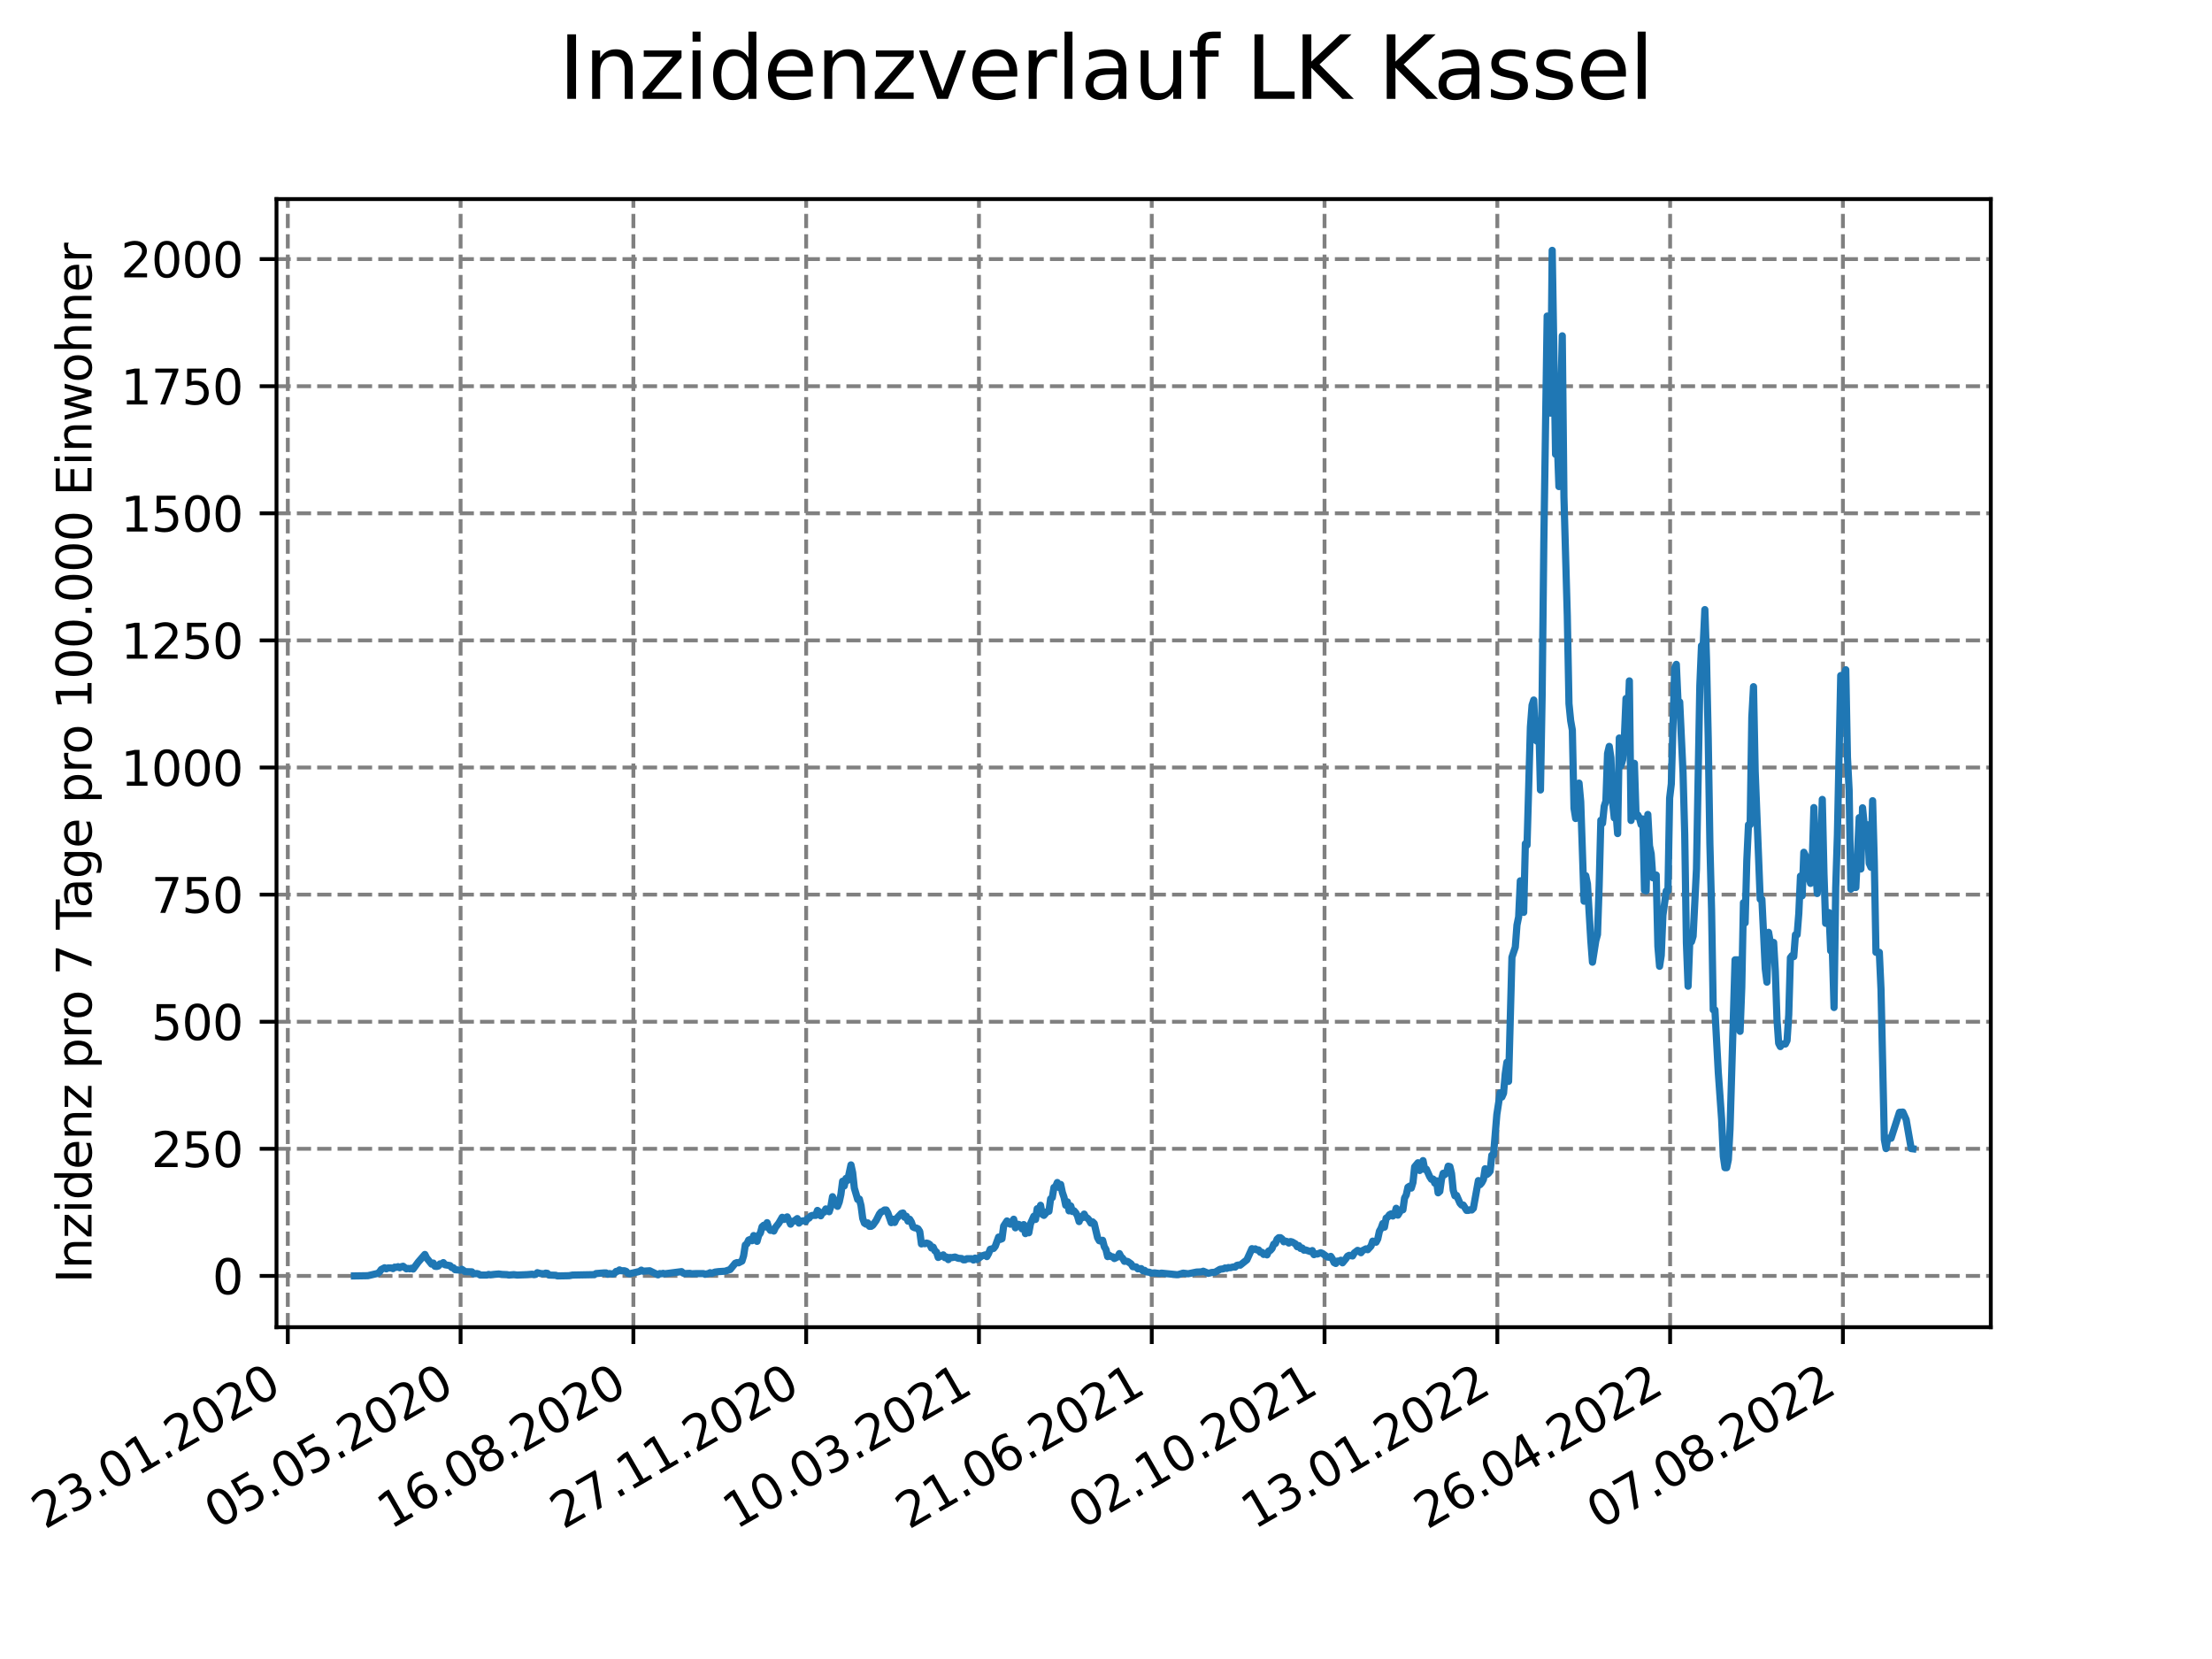 <?xml version="1.0" encoding="utf-8" standalone="no"?>
<!DOCTYPE svg PUBLIC "-//W3C//DTD SVG 1.1//EN"
  "http://www.w3.org/Graphics/SVG/1.1/DTD/svg11.dtd">
<svg xmlns:xlink="http://www.w3.org/1999/xlink" width="460.8pt" height="345.6pt" viewBox="0 0 460.8 345.6" xmlns="http://www.w3.org/2000/svg" version="1.1">
 <defs>
  <style type="text/css">*{stroke-linejoin: round; stroke-linecap: butt}</style>
 </defs>
 <g id="figure_1">
  <g id="patch_1">
   <path d="M 0 345.6 
L 460.8 345.6 
L 460.8 0 
L 0 0 
z
" style="fill: #ffffff"/>
  </g>
  <g id="axes_1">
   <g id="patch_2">
    <path d="M 57.6 276.48 
L 414.72 276.48 
L 414.72 41.472 
L 57.6 41.472 
z
" style="fill: #ffffff"/>
   </g>
   <g id="matplotlib.axis_1">
    <g id="xtick_1">
     <g id="line2d_1">
      <path d="M 59.956 276.48 
L 59.956 41.472 
" clip-path="url(#p1150cd39e0)" style="fill: none; stroke-dasharray: 2.96,1.28; stroke-dashoffset: 0; stroke: #808080; stroke-width: 0.8"/>
     </g>
     <g id="line2d_2">
      <defs>
       <path id="mfeb1692e96" d="M 0 0 
L 0 3.5 
" style="stroke: #000000; stroke-width: 0.8"/>
      </defs>
      <g>
       <use xlink:href="#mfeb1692e96" x="59.956" y="276.48" style="stroke: #000000; stroke-width: 0.8"/>
      </g>
     </g>
     <g id="text_1">
      <!-- 23.01.2020 -->
      <g transform="translate(9.331 318.689) rotate(-30) scale(0.1 -0.1)">
       <defs>
        <path id="DejaVuSans-32" d="M 1228 531 
L 3431 531 
L 3431 0 
L 469 0 
L 469 531 
Q 828 903 1448 1529 
Q 2069 2156 2228 2338 
Q 2531 2678 2651 2914 
Q 2772 3150 2772 3378 
Q 2772 3750 2511 3984 
Q 2250 4219 1831 4219 
Q 1534 4219 1204 4116 
Q 875 4013 500 3803 
L 500 4441 
Q 881 4594 1212 4672 
Q 1544 4750 1819 4750 
Q 2544 4750 2975 4387 
Q 3406 4025 3406 3419 
Q 3406 3131 3298 2873 
Q 3191 2616 2906 2266 
Q 2828 2175 2409 1742 
Q 1991 1309 1228 531 
z
" transform="scale(0.016)"/>
        <path id="DejaVuSans-33" d="M 2597 2516 
Q 3050 2419 3304 2112 
Q 3559 1806 3559 1356 
Q 3559 666 3084 287 
Q 2609 -91 1734 -91 
Q 1441 -91 1130 -33 
Q 819 25 488 141 
L 488 750 
Q 750 597 1062 519 
Q 1375 441 1716 441 
Q 2309 441 2620 675 
Q 2931 909 2931 1356 
Q 2931 1769 2642 2001 
Q 2353 2234 1838 2234 
L 1294 2234 
L 1294 2753 
L 1863 2753 
Q 2328 2753 2575 2939 
Q 2822 3125 2822 3475 
Q 2822 3834 2567 4026 
Q 2313 4219 1838 4219 
Q 1578 4219 1281 4162 
Q 984 4106 628 3988 
L 628 4550 
Q 988 4650 1302 4700 
Q 1616 4750 1894 4750 
Q 2613 4750 3031 4423 
Q 3450 4097 3450 3541 
Q 3450 3153 3228 2886 
Q 3006 2619 2597 2516 
z
" transform="scale(0.016)"/>
        <path id="DejaVuSans-2e" d="M 684 794 
L 1344 794 
L 1344 0 
L 684 0 
L 684 794 
z
" transform="scale(0.016)"/>
        <path id="DejaVuSans-30" d="M 2034 4250 
Q 1547 4250 1301 3770 
Q 1056 3291 1056 2328 
Q 1056 1369 1301 889 
Q 1547 409 2034 409 
Q 2525 409 2770 889 
Q 3016 1369 3016 2328 
Q 3016 3291 2770 3770 
Q 2525 4250 2034 4250 
z
M 2034 4750 
Q 2819 4750 3233 4129 
Q 3647 3509 3647 2328 
Q 3647 1150 3233 529 
Q 2819 -91 2034 -91 
Q 1250 -91 836 529 
Q 422 1150 422 2328 
Q 422 3509 836 4129 
Q 1250 4750 2034 4750 
z
" transform="scale(0.016)"/>
        <path id="DejaVuSans-31" d="M 794 531 
L 1825 531 
L 1825 4091 
L 703 3866 
L 703 4441 
L 1819 4666 
L 2450 4666 
L 2450 531 
L 3481 531 
L 3481 0 
L 794 0 
L 794 531 
z
" transform="scale(0.016)"/>
       </defs>
       <use xlink:href="#DejaVuSans-32"/>
       <use xlink:href="#DejaVuSans-33" x="63.623"/>
       <use xlink:href="#DejaVuSans-2e" x="127.246"/>
       <use xlink:href="#DejaVuSans-30" x="159.033"/>
       <use xlink:href="#DejaVuSans-31" x="222.656"/>
       <use xlink:href="#DejaVuSans-2e" x="286.279"/>
       <use xlink:href="#DejaVuSans-32" x="318.066"/>
       <use xlink:href="#DejaVuSans-30" x="381.689"/>
       <use xlink:href="#DejaVuSans-32" x="445.312"/>
       <use xlink:href="#DejaVuSans-30" x="508.936"/>
      </g>
     </g>
    </g>
    <g id="xtick_2">
     <g id="line2d_3">
      <path d="M 95.951 276.48 
L 95.951 41.472 
" clip-path="url(#p1150cd39e0)" style="fill: none; stroke-dasharray: 2.96,1.28; stroke-dashoffset: 0; stroke: #808080; stroke-width: 0.8"/>
     </g>
     <g id="line2d_4">
      <g>
       <use xlink:href="#mfeb1692e96" x="95.951" y="276.48" style="stroke: #000000; stroke-width: 0.8"/>
      </g>
     </g>
     <g id="text_2">
      <!-- 05.05.2020 -->
      <g transform="translate(45.326 318.689) rotate(-30) scale(0.1 -0.1)">
       <defs>
        <path id="DejaVuSans-35" d="M 691 4666 
L 3169 4666 
L 3169 4134 
L 1269 4134 
L 1269 2991 
Q 1406 3038 1543 3061 
Q 1681 3084 1819 3084 
Q 2600 3084 3056 2656 
Q 3513 2228 3513 1497 
Q 3513 744 3044 326 
Q 2575 -91 1722 -91 
Q 1428 -91 1123 -41 
Q 819 9 494 109 
L 494 744 
Q 775 591 1075 516 
Q 1375 441 1709 441 
Q 2250 441 2565 725 
Q 2881 1009 2881 1497 
Q 2881 1984 2565 2268 
Q 2250 2553 1709 2553 
Q 1456 2553 1204 2497 
Q 953 2441 691 2322 
L 691 4666 
z
" transform="scale(0.016)"/>
       </defs>
       <use xlink:href="#DejaVuSans-30"/>
       <use xlink:href="#DejaVuSans-35" x="63.623"/>
       <use xlink:href="#DejaVuSans-2e" x="127.246"/>
       <use xlink:href="#DejaVuSans-30" x="159.033"/>
       <use xlink:href="#DejaVuSans-35" x="222.656"/>
       <use xlink:href="#DejaVuSans-2e" x="286.279"/>
       <use xlink:href="#DejaVuSans-32" x="318.066"/>
       <use xlink:href="#DejaVuSans-30" x="381.689"/>
       <use xlink:href="#DejaVuSans-32" x="445.312"/>
       <use xlink:href="#DejaVuSans-30" x="508.936"/>
      </g>
     </g>
    </g>
    <g id="xtick_3">
     <g id="line2d_5">
      <path d="M 131.946 276.48 
L 131.946 41.472 
" clip-path="url(#p1150cd39e0)" style="fill: none; stroke-dasharray: 2.96,1.28; stroke-dashoffset: 0; stroke: #808080; stroke-width: 0.8"/>
     </g>
     <g id="line2d_6">
      <g>
       <use xlink:href="#mfeb1692e96" x="131.946" y="276.48" style="stroke: #000000; stroke-width: 0.8"/>
      </g>
     </g>
     <g id="text_3">
      <!-- 16.08.2020 -->
      <g transform="translate(81.321 318.689) rotate(-30) scale(0.1 -0.1)">
       <defs>
        <path id="DejaVuSans-36" d="M 2113 2584 
Q 1688 2584 1439 2293 
Q 1191 2003 1191 1497 
Q 1191 994 1439 701 
Q 1688 409 2113 409 
Q 2538 409 2786 701 
Q 3034 994 3034 1497 
Q 3034 2003 2786 2293 
Q 2538 2584 2113 2584 
z
M 3366 4563 
L 3366 3988 
Q 3128 4100 2886 4159 
Q 2644 4219 2406 4219 
Q 1781 4219 1451 3797 
Q 1122 3375 1075 2522 
Q 1259 2794 1537 2939 
Q 1816 3084 2150 3084 
Q 2853 3084 3261 2657 
Q 3669 2231 3669 1497 
Q 3669 778 3244 343 
Q 2819 -91 2113 -91 
Q 1303 -91 875 529 
Q 447 1150 447 2328 
Q 447 3434 972 4092 
Q 1497 4750 2381 4750 
Q 2619 4750 2861 4703 
Q 3103 4656 3366 4563 
z
" transform="scale(0.016)"/>
        <path id="DejaVuSans-38" d="M 2034 2216 
Q 1584 2216 1326 1975 
Q 1069 1734 1069 1313 
Q 1069 891 1326 650 
Q 1584 409 2034 409 
Q 2484 409 2743 651 
Q 3003 894 3003 1313 
Q 3003 1734 2745 1975 
Q 2488 2216 2034 2216 
z
M 1403 2484 
Q 997 2584 770 2862 
Q 544 3141 544 3541 
Q 544 4100 942 4425 
Q 1341 4750 2034 4750 
Q 2731 4750 3128 4425 
Q 3525 4100 3525 3541 
Q 3525 3141 3298 2862 
Q 3072 2584 2669 2484 
Q 3125 2378 3379 2068 
Q 3634 1759 3634 1313 
Q 3634 634 3220 271 
Q 2806 -91 2034 -91 
Q 1263 -91 848 271 
Q 434 634 434 1313 
Q 434 1759 690 2068 
Q 947 2378 1403 2484 
z
M 1172 3481 
Q 1172 3119 1398 2916 
Q 1625 2713 2034 2713 
Q 2441 2713 2670 2916 
Q 2900 3119 2900 3481 
Q 2900 3844 2670 4047 
Q 2441 4250 2034 4250 
Q 1625 4250 1398 4047 
Q 1172 3844 1172 3481 
z
" transform="scale(0.016)"/>
       </defs>
       <use xlink:href="#DejaVuSans-31"/>
       <use xlink:href="#DejaVuSans-36" x="63.623"/>
       <use xlink:href="#DejaVuSans-2e" x="127.246"/>
       <use xlink:href="#DejaVuSans-30" x="159.033"/>
       <use xlink:href="#DejaVuSans-38" x="222.656"/>
       <use xlink:href="#DejaVuSans-2e" x="286.279"/>
       <use xlink:href="#DejaVuSans-32" x="318.066"/>
       <use xlink:href="#DejaVuSans-30" x="381.689"/>
       <use xlink:href="#DejaVuSans-32" x="445.312"/>
       <use xlink:href="#DejaVuSans-30" x="508.936"/>
      </g>
     </g>
    </g>
    <g id="xtick_4">
     <g id="line2d_7">
      <path d="M 167.941 276.48 
L 167.941 41.472 
" clip-path="url(#p1150cd39e0)" style="fill: none; stroke-dasharray: 2.96,1.28; stroke-dashoffset: 0; stroke: #808080; stroke-width: 0.8"/>
     </g>
     <g id="line2d_8">
      <g>
       <use xlink:href="#mfeb1692e96" x="167.941" y="276.48" style="stroke: #000000; stroke-width: 0.8"/>
      </g>
     </g>
     <g id="text_4">
      <!-- 27.11.2020 -->
      <g transform="translate(117.316 318.689) rotate(-30) scale(0.1 -0.1)">
       <defs>
        <path id="DejaVuSans-37" d="M 525 4666 
L 3525 4666 
L 3525 4397 
L 1831 0 
L 1172 0 
L 2766 4134 
L 525 4134 
L 525 4666 
z
" transform="scale(0.016)"/>
       </defs>
       <use xlink:href="#DejaVuSans-32"/>
       <use xlink:href="#DejaVuSans-37" x="63.623"/>
       <use xlink:href="#DejaVuSans-2e" x="127.246"/>
       <use xlink:href="#DejaVuSans-31" x="159.033"/>
       <use xlink:href="#DejaVuSans-31" x="222.656"/>
       <use xlink:href="#DejaVuSans-2e" x="286.279"/>
       <use xlink:href="#DejaVuSans-32" x="318.066"/>
       <use xlink:href="#DejaVuSans-30" x="381.689"/>
       <use xlink:href="#DejaVuSans-32" x="445.312"/>
       <use xlink:href="#DejaVuSans-30" x="508.936"/>
      </g>
     </g>
    </g>
    <g id="xtick_5">
     <g id="line2d_9">
      <path d="M 203.936 276.48 
L 203.936 41.472 
" clip-path="url(#p1150cd39e0)" style="fill: none; stroke-dasharray: 2.96,1.28; stroke-dashoffset: 0; stroke: #808080; stroke-width: 0.8"/>
     </g>
     <g id="line2d_10">
      <g>
       <use xlink:href="#mfeb1692e96" x="203.936" y="276.48" style="stroke: #000000; stroke-width: 0.8"/>
      </g>
     </g>
     <g id="text_5">
      <!-- 10.03.2021 -->
      <g transform="translate(153.311 318.689) rotate(-30) scale(0.1 -0.1)">
       <use xlink:href="#DejaVuSans-31"/>
       <use xlink:href="#DejaVuSans-30" x="63.623"/>
       <use xlink:href="#DejaVuSans-2e" x="127.246"/>
       <use xlink:href="#DejaVuSans-30" x="159.033"/>
       <use xlink:href="#DejaVuSans-33" x="222.656"/>
       <use xlink:href="#DejaVuSans-2e" x="286.279"/>
       <use xlink:href="#DejaVuSans-32" x="318.066"/>
       <use xlink:href="#DejaVuSans-30" x="381.689"/>
       <use xlink:href="#DejaVuSans-32" x="445.312"/>
       <use xlink:href="#DejaVuSans-31" x="508.936"/>
      </g>
     </g>
    </g>
    <g id="xtick_6">
     <g id="line2d_11">
      <path d="M 239.931 276.48 
L 239.931 41.472 
" clip-path="url(#p1150cd39e0)" style="fill: none; stroke-dasharray: 2.96,1.28; stroke-dashoffset: 0; stroke: #808080; stroke-width: 0.8"/>
     </g>
     <g id="line2d_12">
      <g>
       <use xlink:href="#mfeb1692e96" x="239.931" y="276.48" style="stroke: #000000; stroke-width: 0.8"/>
      </g>
     </g>
     <g id="text_6">
      <!-- 21.06.2021 -->
      <g transform="translate(189.306 318.689) rotate(-30) scale(0.1 -0.1)">
       <use xlink:href="#DejaVuSans-32"/>
       <use xlink:href="#DejaVuSans-31" x="63.623"/>
       <use xlink:href="#DejaVuSans-2e" x="127.246"/>
       <use xlink:href="#DejaVuSans-30" x="159.033"/>
       <use xlink:href="#DejaVuSans-36" x="222.656"/>
       <use xlink:href="#DejaVuSans-2e" x="286.279"/>
       <use xlink:href="#DejaVuSans-32" x="318.066"/>
       <use xlink:href="#DejaVuSans-30" x="381.689"/>
       <use xlink:href="#DejaVuSans-32" x="445.312"/>
       <use xlink:href="#DejaVuSans-31" x="508.936"/>
      </g>
     </g>
    </g>
    <g id="xtick_7">
     <g id="line2d_13">
      <path d="M 275.926 276.48 
L 275.926 41.472 
" clip-path="url(#p1150cd39e0)" style="fill: none; stroke-dasharray: 2.96,1.28; stroke-dashoffset: 0; stroke: #808080; stroke-width: 0.8"/>
     </g>
     <g id="line2d_14">
      <g>
       <use xlink:href="#mfeb1692e96" x="275.926" y="276.48" style="stroke: #000000; stroke-width: 0.8"/>
      </g>
     </g>
     <g id="text_7">
      <!-- 02.10.2021 -->
      <g transform="translate(225.301 318.689) rotate(-30) scale(0.1 -0.1)">
       <use xlink:href="#DejaVuSans-30"/>
       <use xlink:href="#DejaVuSans-32" x="63.623"/>
       <use xlink:href="#DejaVuSans-2e" x="127.246"/>
       <use xlink:href="#DejaVuSans-31" x="159.033"/>
       <use xlink:href="#DejaVuSans-30" x="222.656"/>
       <use xlink:href="#DejaVuSans-2e" x="286.279"/>
       <use xlink:href="#DejaVuSans-32" x="318.066"/>
       <use xlink:href="#DejaVuSans-30" x="381.689"/>
       <use xlink:href="#DejaVuSans-32" x="445.312"/>
       <use xlink:href="#DejaVuSans-31" x="508.936"/>
      </g>
     </g>
    </g>
    <g id="xtick_8">
     <g id="line2d_15">
      <path d="M 311.921 276.48 
L 311.921 41.472 
" clip-path="url(#p1150cd39e0)" style="fill: none; stroke-dasharray: 2.96,1.28; stroke-dashoffset: 0; stroke: #808080; stroke-width: 0.8"/>
     </g>
     <g id="line2d_16">
      <g>
       <use xlink:href="#mfeb1692e96" x="311.921" y="276.48" style="stroke: #000000; stroke-width: 0.8"/>
      </g>
     </g>
     <g id="text_8">
      <!-- 13.01.2022 -->
      <g transform="translate(261.296 318.689) rotate(-30) scale(0.1 -0.1)">
       <use xlink:href="#DejaVuSans-31"/>
       <use xlink:href="#DejaVuSans-33" x="63.623"/>
       <use xlink:href="#DejaVuSans-2e" x="127.246"/>
       <use xlink:href="#DejaVuSans-30" x="159.033"/>
       <use xlink:href="#DejaVuSans-31" x="222.656"/>
       <use xlink:href="#DejaVuSans-2e" x="286.279"/>
       <use xlink:href="#DejaVuSans-32" x="318.066"/>
       <use xlink:href="#DejaVuSans-30" x="381.689"/>
       <use xlink:href="#DejaVuSans-32" x="445.312"/>
       <use xlink:href="#DejaVuSans-32" x="508.936"/>
      </g>
     </g>
    </g>
    <g id="xtick_9">
     <g id="line2d_17">
      <path d="M 347.917 276.48 
L 347.917 41.472 
" clip-path="url(#p1150cd39e0)" style="fill: none; stroke-dasharray: 2.96,1.28; stroke-dashoffset: 0; stroke: #808080; stroke-width: 0.8"/>
     </g>
     <g id="line2d_18">
      <g>
       <use xlink:href="#mfeb1692e96" x="347.917" y="276.48" style="stroke: #000000; stroke-width: 0.8"/>
      </g>
     </g>
     <g id="text_9">
      <!-- 26.04.2022 -->
      <g transform="translate(297.291 318.689) rotate(-30) scale(0.1 -0.1)">
       <defs>
        <path id="DejaVuSans-34" d="M 2419 4116 
L 825 1625 
L 2419 1625 
L 2419 4116 
z
M 2253 4666 
L 3047 4666 
L 3047 1625 
L 3713 1625 
L 3713 1100 
L 3047 1100 
L 3047 0 
L 2419 0 
L 2419 1100 
L 313 1100 
L 313 1709 
L 2253 4666 
z
" transform="scale(0.016)"/>
       </defs>
       <use xlink:href="#DejaVuSans-32"/>
       <use xlink:href="#DejaVuSans-36" x="63.623"/>
       <use xlink:href="#DejaVuSans-2e" x="127.246"/>
       <use xlink:href="#DejaVuSans-30" x="159.033"/>
       <use xlink:href="#DejaVuSans-34" x="222.656"/>
       <use xlink:href="#DejaVuSans-2e" x="286.279"/>
       <use xlink:href="#DejaVuSans-32" x="318.066"/>
       <use xlink:href="#DejaVuSans-30" x="381.689"/>
       <use xlink:href="#DejaVuSans-32" x="445.312"/>
       <use xlink:href="#DejaVuSans-32" x="508.936"/>
      </g>
     </g>
    </g>
    <g id="xtick_10">
     <g id="line2d_19">
      <path d="M 383.912 276.48 
L 383.912 41.472 
" clip-path="url(#p1150cd39e0)" style="fill: none; stroke-dasharray: 2.96,1.28; stroke-dashoffset: 0; stroke: #808080; stroke-width: 0.8"/>
     </g>
     <g id="line2d_20">
      <g>
       <use xlink:href="#mfeb1692e96" x="383.912" y="276.48" style="stroke: #000000; stroke-width: 0.8"/>
      </g>
     </g>
     <g id="text_10">
      <!-- 07.08.2022 -->
      <g transform="translate(333.286 318.689) rotate(-30) scale(0.1 -0.1)">
       <use xlink:href="#DejaVuSans-30"/>
       <use xlink:href="#DejaVuSans-37" x="63.623"/>
       <use xlink:href="#DejaVuSans-2e" x="127.246"/>
       <use xlink:href="#DejaVuSans-30" x="159.033"/>
       <use xlink:href="#DejaVuSans-38" x="222.656"/>
       <use xlink:href="#DejaVuSans-2e" x="286.279"/>
       <use xlink:href="#DejaVuSans-32" x="318.066"/>
       <use xlink:href="#DejaVuSans-30" x="381.689"/>
       <use xlink:href="#DejaVuSans-32" x="445.312"/>
       <use xlink:href="#DejaVuSans-32" x="508.936"/>
      </g>
     </g>
    </g>
   </g>
   <g id="matplotlib.axis_2">
    <g id="ytick_1">
     <g id="line2d_21">
      <path d="M 57.6 265.798 
L 414.72 265.798 
" clip-path="url(#p1150cd39e0)" style="fill: none; stroke-dasharray: 2.96,1.28; stroke-dashoffset: 0; stroke: #808080; stroke-width: 0.8"/>
     </g>
     <g id="line2d_22">
      <defs>
       <path id="mcb8b68183c" d="M 0 0 
L -3.5 0 
" style="stroke: #000000; stroke-width: 0.8"/>
      </defs>
      <g>
       <use xlink:href="#mcb8b68183c" x="57.6" y="265.798" style="stroke: #000000; stroke-width: 0.8"/>
      </g>
     </g>
     <g id="text_11">
      <!-- 0 -->
      <g transform="translate(44.237 269.597) scale(0.1 -0.1)">
       <use xlink:href="#DejaVuSans-30"/>
      </g>
     </g>
    </g>
    <g id="ytick_2">
     <g id="line2d_23">
      <path d="M 57.6 239.32 
L 414.72 239.32 
" clip-path="url(#p1150cd39e0)" style="fill: none; stroke-dasharray: 2.96,1.28; stroke-dashoffset: 0; stroke: #808080; stroke-width: 0.8"/>
     </g>
     <g id="line2d_24">
      <g>
       <use xlink:href="#mcb8b68183c" x="57.6" y="239.32" style="stroke: #000000; stroke-width: 0.8"/>
      </g>
     </g>
     <g id="text_12">
      <!-- 250 -->
      <g transform="translate(31.512 243.119) scale(0.1 -0.1)">
       <use xlink:href="#DejaVuSans-32"/>
       <use xlink:href="#DejaVuSans-35" x="63.623"/>
       <use xlink:href="#DejaVuSans-30" x="127.246"/>
      </g>
     </g>
    </g>
    <g id="ytick_3">
     <g id="line2d_25">
      <path d="M 57.6 212.842 
L 414.72 212.842 
" clip-path="url(#p1150cd39e0)" style="fill: none; stroke-dasharray: 2.96,1.28; stroke-dashoffset: 0; stroke: #808080; stroke-width: 0.8"/>
     </g>
     <g id="line2d_26">
      <g>
       <use xlink:href="#mcb8b68183c" x="57.6" y="212.842" style="stroke: #000000; stroke-width: 0.8"/>
      </g>
     </g>
     <g id="text_13">
      <!-- 500 -->
      <g transform="translate(31.512 216.642) scale(0.1 -0.1)">
       <use xlink:href="#DejaVuSans-35"/>
       <use xlink:href="#DejaVuSans-30" x="63.623"/>
       <use xlink:href="#DejaVuSans-30" x="127.246"/>
      </g>
     </g>
    </g>
    <g id="ytick_4">
     <g id="line2d_27">
      <path d="M 57.6 186.365 
L 414.72 186.365 
" clip-path="url(#p1150cd39e0)" style="fill: none; stroke-dasharray: 2.96,1.28; stroke-dashoffset: 0; stroke: #808080; stroke-width: 0.8"/>
     </g>
     <g id="line2d_28">
      <g>
       <use xlink:href="#mcb8b68183c" x="57.6" y="186.365" style="stroke: #000000; stroke-width: 0.8"/>
      </g>
     </g>
     <g id="text_14">
      <!-- 750 -->
      <g transform="translate(31.512 190.164) scale(0.1 -0.1)">
       <use xlink:href="#DejaVuSans-37"/>
       <use xlink:href="#DejaVuSans-35" x="63.623"/>
       <use xlink:href="#DejaVuSans-30" x="127.246"/>
      </g>
     </g>
    </g>
    <g id="ytick_5">
     <g id="line2d_29">
      <path d="M 57.6 159.887 
L 414.72 159.887 
" clip-path="url(#p1150cd39e0)" style="fill: none; stroke-dasharray: 2.96,1.28; stroke-dashoffset: 0; stroke: #808080; stroke-width: 0.8"/>
     </g>
     <g id="line2d_30">
      <g>
       <use xlink:href="#mcb8b68183c" x="57.6" y="159.887" style="stroke: #000000; stroke-width: 0.8"/>
      </g>
     </g>
     <g id="text_15">
      <!-- 1000 -->
      <g transform="translate(25.15 163.686) scale(0.1 -0.1)">
       <use xlink:href="#DejaVuSans-31"/>
       <use xlink:href="#DejaVuSans-30" x="63.623"/>
       <use xlink:href="#DejaVuSans-30" x="127.246"/>
       <use xlink:href="#DejaVuSans-30" x="190.869"/>
      </g>
     </g>
    </g>
    <g id="ytick_6">
     <g id="line2d_31">
      <path d="M 57.6 133.409 
L 414.72 133.409 
" clip-path="url(#p1150cd39e0)" style="fill: none; stroke-dasharray: 2.96,1.28; stroke-dashoffset: 0; stroke: #808080; stroke-width: 0.8"/>
     </g>
     <g id="line2d_32">
      <g>
       <use xlink:href="#mcb8b68183c" x="57.6" y="133.409" style="stroke: #000000; stroke-width: 0.8"/>
      </g>
     </g>
     <g id="text_16">
      <!-- 1250 -->
      <g transform="translate(25.15 137.208) scale(0.1 -0.1)">
       <use xlink:href="#DejaVuSans-31"/>
       <use xlink:href="#DejaVuSans-32" x="63.623"/>
       <use xlink:href="#DejaVuSans-35" x="127.246"/>
       <use xlink:href="#DejaVuSans-30" x="190.869"/>
      </g>
     </g>
    </g>
    <g id="ytick_7">
     <g id="line2d_33">
      <path d="M 57.6 106.931 
L 414.72 106.931 
" clip-path="url(#p1150cd39e0)" style="fill: none; stroke-dasharray: 2.96,1.28; stroke-dashoffset: 0; stroke: #808080; stroke-width: 0.8"/>
     </g>
     <g id="line2d_34">
      <g>
       <use xlink:href="#mcb8b68183c" x="57.6" y="106.931" style="stroke: #000000; stroke-width: 0.8"/>
      </g>
     </g>
     <g id="text_17">
      <!-- 1500 -->
      <g transform="translate(25.15 110.73) scale(0.1 -0.1)">
       <use xlink:href="#DejaVuSans-31"/>
       <use xlink:href="#DejaVuSans-35" x="63.623"/>
       <use xlink:href="#DejaVuSans-30" x="127.246"/>
       <use xlink:href="#DejaVuSans-30" x="190.869"/>
      </g>
     </g>
    </g>
    <g id="ytick_8">
     <g id="line2d_35">
      <path d="M 57.6 80.453 
L 414.72 80.453 
" clip-path="url(#p1150cd39e0)" style="fill: none; stroke-dasharray: 2.96,1.28; stroke-dashoffset: 0; stroke: #808080; stroke-width: 0.8"/>
     </g>
     <g id="line2d_36">
      <g>
       <use xlink:href="#mcb8b68183c" x="57.6" y="80.453" style="stroke: #000000; stroke-width: 0.8"/>
      </g>
     </g>
     <g id="text_18">
      <!-- 1750 -->
      <g transform="translate(25.15 84.253) scale(0.1 -0.1)">
       <use xlink:href="#DejaVuSans-31"/>
       <use xlink:href="#DejaVuSans-37" x="63.623"/>
       <use xlink:href="#DejaVuSans-35" x="127.246"/>
       <use xlink:href="#DejaVuSans-30" x="190.869"/>
      </g>
     </g>
    </g>
    <g id="ytick_9">
     <g id="line2d_37">
      <path d="M 57.6 53.976 
L 414.72 53.976 
" clip-path="url(#p1150cd39e0)" style="fill: none; stroke-dasharray: 2.96,1.28; stroke-dashoffset: 0; stroke: #808080; stroke-width: 0.8"/>
     </g>
     <g id="line2d_38">
      <g>
       <use xlink:href="#mcb8b68183c" x="57.6" y="53.976" style="stroke: #000000; stroke-width: 0.8"/>
      </g>
     </g>
     <g id="text_19">
      <!-- 2000 -->
      <g transform="translate(25.15 57.775) scale(0.1 -0.1)">
       <use xlink:href="#DejaVuSans-32"/>
       <use xlink:href="#DejaVuSans-30" x="63.623"/>
       <use xlink:href="#DejaVuSans-30" x="127.246"/>
       <use xlink:href="#DejaVuSans-30" x="190.869"/>
      </g>
     </g>
    </g>
    <g id="text_20">
     <!-- Inzidenz pro 7 Tage pro 100.000 Einwohner -->
     <g transform="translate(19.07 267.301) rotate(-90) scale(0.1 -0.1)">
      <defs>
       <path id="DejaVuSans-49" d="M 628 4666 
L 1259 4666 
L 1259 0 
L 628 0 
L 628 4666 
z
" transform="scale(0.016)"/>
       <path id="DejaVuSans-6e" d="M 3513 2113 
L 3513 0 
L 2938 0 
L 2938 2094 
Q 2938 2591 2744 2837 
Q 2550 3084 2163 3084 
Q 1697 3084 1428 2787 
Q 1159 2491 1159 1978 
L 1159 0 
L 581 0 
L 581 3500 
L 1159 3500 
L 1159 2956 
Q 1366 3272 1645 3428 
Q 1925 3584 2291 3584 
Q 2894 3584 3203 3211 
Q 3513 2838 3513 2113 
z
" transform="scale(0.016)"/>
       <path id="DejaVuSans-7a" d="M 353 3500 
L 3084 3500 
L 3084 2975 
L 922 459 
L 3084 459 
L 3084 0 
L 275 0 
L 275 525 
L 2438 3041 
L 353 3041 
L 353 3500 
z
" transform="scale(0.016)"/>
       <path id="DejaVuSans-69" d="M 603 3500 
L 1178 3500 
L 1178 0 
L 603 0 
L 603 3500 
z
M 603 4863 
L 1178 4863 
L 1178 4134 
L 603 4134 
L 603 4863 
z
" transform="scale(0.016)"/>
       <path id="DejaVuSans-64" d="M 2906 2969 
L 2906 4863 
L 3481 4863 
L 3481 0 
L 2906 0 
L 2906 525 
Q 2725 213 2448 61 
Q 2172 -91 1784 -91 
Q 1150 -91 751 415 
Q 353 922 353 1747 
Q 353 2572 751 3078 
Q 1150 3584 1784 3584 
Q 2172 3584 2448 3432 
Q 2725 3281 2906 2969 
z
M 947 1747 
Q 947 1113 1208 752 
Q 1469 391 1925 391 
Q 2381 391 2643 752 
Q 2906 1113 2906 1747 
Q 2906 2381 2643 2742 
Q 2381 3103 1925 3103 
Q 1469 3103 1208 2742 
Q 947 2381 947 1747 
z
" transform="scale(0.016)"/>
       <path id="DejaVuSans-65" d="M 3597 1894 
L 3597 1613 
L 953 1613 
Q 991 1019 1311 708 
Q 1631 397 2203 397 
Q 2534 397 2845 478 
Q 3156 559 3463 722 
L 3463 178 
Q 3153 47 2828 -22 
Q 2503 -91 2169 -91 
Q 1331 -91 842 396 
Q 353 884 353 1716 
Q 353 2575 817 3079 
Q 1281 3584 2069 3584 
Q 2775 3584 3186 3129 
Q 3597 2675 3597 1894 
z
M 3022 2063 
Q 3016 2534 2758 2815 
Q 2500 3097 2075 3097 
Q 1594 3097 1305 2825 
Q 1016 2553 972 2059 
L 3022 2063 
z
" transform="scale(0.016)"/>
       <path id="DejaVuSans-20" transform="scale(0.016)"/>
       <path id="DejaVuSans-70" d="M 1159 525 
L 1159 -1331 
L 581 -1331 
L 581 3500 
L 1159 3500 
L 1159 2969 
Q 1341 3281 1617 3432 
Q 1894 3584 2278 3584 
Q 2916 3584 3314 3078 
Q 3713 2572 3713 1747 
Q 3713 922 3314 415 
Q 2916 -91 2278 -91 
Q 1894 -91 1617 61 
Q 1341 213 1159 525 
z
M 3116 1747 
Q 3116 2381 2855 2742 
Q 2594 3103 2138 3103 
Q 1681 3103 1420 2742 
Q 1159 2381 1159 1747 
Q 1159 1113 1420 752 
Q 1681 391 2138 391 
Q 2594 391 2855 752 
Q 3116 1113 3116 1747 
z
" transform="scale(0.016)"/>
       <path id="DejaVuSans-72" d="M 2631 2963 
Q 2534 3019 2420 3045 
Q 2306 3072 2169 3072 
Q 1681 3072 1420 2755 
Q 1159 2438 1159 1844 
L 1159 0 
L 581 0 
L 581 3500 
L 1159 3500 
L 1159 2956 
Q 1341 3275 1631 3429 
Q 1922 3584 2338 3584 
Q 2397 3584 2469 3576 
Q 2541 3569 2628 3553 
L 2631 2963 
z
" transform="scale(0.016)"/>
       <path id="DejaVuSans-6f" d="M 1959 3097 
Q 1497 3097 1228 2736 
Q 959 2375 959 1747 
Q 959 1119 1226 758 
Q 1494 397 1959 397 
Q 2419 397 2687 759 
Q 2956 1122 2956 1747 
Q 2956 2369 2687 2733 
Q 2419 3097 1959 3097 
z
M 1959 3584 
Q 2709 3584 3137 3096 
Q 3566 2609 3566 1747 
Q 3566 888 3137 398 
Q 2709 -91 1959 -91 
Q 1206 -91 779 398 
Q 353 888 353 1747 
Q 353 2609 779 3096 
Q 1206 3584 1959 3584 
z
" transform="scale(0.016)"/>
       <path id="DejaVuSans-54" d="M -19 4666 
L 3928 4666 
L 3928 4134 
L 2272 4134 
L 2272 0 
L 1638 0 
L 1638 4134 
L -19 4134 
L -19 4666 
z
" transform="scale(0.016)"/>
       <path id="DejaVuSans-61" d="M 2194 1759 
Q 1497 1759 1228 1600 
Q 959 1441 959 1056 
Q 959 750 1161 570 
Q 1363 391 1709 391 
Q 2188 391 2477 730 
Q 2766 1069 2766 1631 
L 2766 1759 
L 2194 1759 
z
M 3341 1997 
L 3341 0 
L 2766 0 
L 2766 531 
Q 2569 213 2275 61 
Q 1981 -91 1556 -91 
Q 1019 -91 701 211 
Q 384 513 384 1019 
Q 384 1609 779 1909 
Q 1175 2209 1959 2209 
L 2766 2209 
L 2766 2266 
Q 2766 2663 2505 2880 
Q 2244 3097 1772 3097 
Q 1472 3097 1187 3025 
Q 903 2953 641 2809 
L 641 3341 
Q 956 3463 1253 3523 
Q 1550 3584 1831 3584 
Q 2591 3584 2966 3190 
Q 3341 2797 3341 1997 
z
" transform="scale(0.016)"/>
       <path id="DejaVuSans-67" d="M 2906 1791 
Q 2906 2416 2648 2759 
Q 2391 3103 1925 3103 
Q 1463 3103 1205 2759 
Q 947 2416 947 1791 
Q 947 1169 1205 825 
Q 1463 481 1925 481 
Q 2391 481 2648 825 
Q 2906 1169 2906 1791 
z
M 3481 434 
Q 3481 -459 3084 -895 
Q 2688 -1331 1869 -1331 
Q 1566 -1331 1297 -1286 
Q 1028 -1241 775 -1147 
L 775 -588 
Q 1028 -725 1275 -790 
Q 1522 -856 1778 -856 
Q 2344 -856 2625 -561 
Q 2906 -266 2906 331 
L 2906 616 
Q 2728 306 2450 153 
Q 2172 0 1784 0 
Q 1141 0 747 490 
Q 353 981 353 1791 
Q 353 2603 747 3093 
Q 1141 3584 1784 3584 
Q 2172 3584 2450 3431 
Q 2728 3278 2906 2969 
L 2906 3500 
L 3481 3500 
L 3481 434 
z
" transform="scale(0.016)"/>
       <path id="DejaVuSans-45" d="M 628 4666 
L 3578 4666 
L 3578 4134 
L 1259 4134 
L 1259 2753 
L 3481 2753 
L 3481 2222 
L 1259 2222 
L 1259 531 
L 3634 531 
L 3634 0 
L 628 0 
L 628 4666 
z
" transform="scale(0.016)"/>
       <path id="DejaVuSans-77" d="M 269 3500 
L 844 3500 
L 1563 769 
L 2278 3500 
L 2956 3500 
L 3675 769 
L 4391 3500 
L 4966 3500 
L 4050 0 
L 3372 0 
L 2619 2869 
L 1863 0 
L 1184 0 
L 269 3500 
z
" transform="scale(0.016)"/>
       <path id="DejaVuSans-68" d="M 3513 2113 
L 3513 0 
L 2938 0 
L 2938 2094 
Q 2938 2591 2744 2837 
Q 2550 3084 2163 3084 
Q 1697 3084 1428 2787 
Q 1159 2491 1159 1978 
L 1159 0 
L 581 0 
L 581 4863 
L 1159 4863 
L 1159 2956 
Q 1366 3272 1645 3428 
Q 1925 3584 2291 3584 
Q 2894 3584 3203 3211 
Q 3513 2838 3513 2113 
z
" transform="scale(0.016)"/>
      </defs>
      <use xlink:href="#DejaVuSans-49"/>
      <use xlink:href="#DejaVuSans-6e" x="29.492"/>
      <use xlink:href="#DejaVuSans-7a" x="92.871"/>
      <use xlink:href="#DejaVuSans-69" x="145.361"/>
      <use xlink:href="#DejaVuSans-64" x="173.145"/>
      <use xlink:href="#DejaVuSans-65" x="236.621"/>
      <use xlink:href="#DejaVuSans-6e" x="298.145"/>
      <use xlink:href="#DejaVuSans-7a" x="361.523"/>
      <use xlink:href="#DejaVuSans-20" x="414.014"/>
      <use xlink:href="#DejaVuSans-70" x="445.801"/>
      <use xlink:href="#DejaVuSans-72" x="509.277"/>
      <use xlink:href="#DejaVuSans-6f" x="548.141"/>
      <use xlink:href="#DejaVuSans-20" x="609.322"/>
      <use xlink:href="#DejaVuSans-37" x="641.109"/>
      <use xlink:href="#DejaVuSans-20" x="704.732"/>
      <use xlink:href="#DejaVuSans-54" x="736.52"/>
      <use xlink:href="#DejaVuSans-61" x="781.104"/>
      <use xlink:href="#DejaVuSans-67" x="842.383"/>
      <use xlink:href="#DejaVuSans-65" x="905.859"/>
      <use xlink:href="#DejaVuSans-20" x="967.383"/>
      <use xlink:href="#DejaVuSans-70" x="999.17"/>
      <use xlink:href="#DejaVuSans-72" x="1062.646"/>
      <use xlink:href="#DejaVuSans-6f" x="1101.51"/>
      <use xlink:href="#DejaVuSans-20" x="1162.691"/>
      <use xlink:href="#DejaVuSans-31" x="1194.479"/>
      <use xlink:href="#DejaVuSans-30" x="1258.102"/>
      <use xlink:href="#DejaVuSans-30" x="1321.725"/>
      <use xlink:href="#DejaVuSans-2e" x="1385.348"/>
      <use xlink:href="#DejaVuSans-30" x="1417.135"/>
      <use xlink:href="#DejaVuSans-30" x="1480.758"/>
      <use xlink:href="#DejaVuSans-30" x="1544.381"/>
      <use xlink:href="#DejaVuSans-20" x="1608.004"/>
      <use xlink:href="#DejaVuSans-45" x="1639.791"/>
      <use xlink:href="#DejaVuSans-69" x="1702.975"/>
      <use xlink:href="#DejaVuSans-6e" x="1730.758"/>
      <use xlink:href="#DejaVuSans-77" x="1794.137"/>
      <use xlink:href="#DejaVuSans-6f" x="1875.924"/>
      <use xlink:href="#DejaVuSans-68" x="1937.105"/>
      <use xlink:href="#DejaVuSans-6e" x="2000.484"/>
      <use xlink:href="#DejaVuSans-65" x="2063.863"/>
      <use xlink:href="#DejaVuSans-72" x="2125.387"/>
     </g>
    </g>
   </g>
   <g id="line2d_39">
    <path d="M 73.833 265.798 
L 76.628 265.753 
L 78.725 265.261 
L 79.075 264.948 
L 79.424 264.456 
L 80.123 264.098 
L 80.473 264.322 
L 80.822 264.143 
L 81.521 264.143 
L 81.87 264.277 
L 82.22 263.964 
L 82.569 264.009 
L 82.919 263.874 
L 83.268 264.098 
L 83.618 263.874 
L 83.967 263.785 
L 84.666 264.322 
L 85.016 264.232 
L 85.365 264.322 
L 85.715 264.187 
L 86.064 264.366 
L 87.112 262.935 
L 88.51 261.325 
L 88.86 262.04 
L 89.908 263.338 
L 90.258 263.114 
L 90.607 263.785 
L 90.957 263.83 
L 91.306 263.74 
L 91.656 263.293 
L 92.005 263.293 
L 92.354 263.024 
L 92.704 263.472 
L 93.752 263.651 
L 94.102 264.053 
L 94.451 264.098 
L 94.801 264.501 
L 95.849 264.59 
L 96.199 264.411 
L 96.898 264.903 
L 98.295 264.948 
L 98.645 265.35 
L 99.344 265.306 
L 99.693 265.395 
L 100.043 265.619 
L 101.441 265.619 
L 101.79 265.485 
L 102.14 265.574 
L 102.838 265.485 
L 103.887 265.395 
L 104.586 265.485 
L 105.634 265.529 
L 105.984 265.619 
L 107.032 265.529 
L 107.731 265.619 
L 109.828 265.529 
L 110.876 265.44 
L 111.226 265.529 
L 111.575 265.485 
L 111.925 265.127 
L 112.624 265.306 
L 113.322 265.35 
L 113.672 265.216 
L 114.021 265.261 
L 114.371 265.619 
L 115.769 265.664 
L 116.118 265.798 
L 118.564 265.753 
L 119.263 265.619 
L 123.806 265.529 
L 124.156 265.306 
L 125.903 265.172 
L 126.253 265.172 
L 126.602 265.44 
L 126.952 265.306 
L 127.651 265.395 
L 128 265.261 
L 128.35 264.858 
L 128.699 264.814 
L 129.048 264.545 
L 129.398 264.724 
L 130.097 264.724 
L 130.446 264.858 
L 130.796 265.261 
L 131.145 265.35 
L 133.242 264.858 
L 133.592 264.59 
L 133.941 264.814 
L 135.339 264.724 
L 137.086 265.574 
L 137.436 265.306 
L 137.785 265.35 
L 138.135 265.261 
L 138.484 265.35 
L 141.979 264.903 
L 142.328 265.216 
L 142.678 265.306 
L 143.726 265.261 
L 144.076 265.35 
L 145.124 265.306 
L 146.522 265.306 
L 146.871 265.44 
L 147.57 265.306 
L 147.92 265.127 
L 148.269 265.261 
L 148.968 264.993 
L 149.667 264.903 
L 151.065 264.814 
L 152.113 264.456 
L 153.162 263.159 
L 153.511 263.024 
L 153.861 263.069 
L 154.56 262.711 
L 154.909 261.593 
L 155.258 259.356 
L 155.608 259.088 
L 155.957 258.327 
L 156.307 258.193 
L 156.656 258.462 
L 157.006 257.388 
L 157.355 258.193 
L 157.705 258.596 
L 158.054 257.343 
L 158.404 256.851 
L 158.753 255.554 
L 159.103 255.241 
L 159.452 255.599 
L 159.802 254.704 
L 160.151 255.822 
L 160.5 256.314 
L 160.85 256.18 
L 161.199 256.449 
L 161.549 255.688 
L 162.248 254.794 
L 162.947 253.586 
L 163.296 254.033 
L 163.646 253.675 
L 163.995 253.496 
L 164.694 255.017 
L 165.044 254.436 
L 165.393 254.391 
L 166.092 253.854 
L 166.441 254.794 
L 166.791 254.391 
L 167.49 254.302 
L 167.839 254.436 
L 168.189 253.854 
L 168.538 253.765 
L 168.888 253.317 
L 169.237 253.183 
L 169.936 253.183 
L 170.286 252.154 
L 170.635 252.423 
L 170.984 253.273 
L 171.334 252.602 
L 171.683 252.512 
L 172.033 251.841 
L 172.382 251.975 
L 172.732 252.423 
L 173.081 251.349 
L 173.431 249.291 
L 173.78 250.186 
L 174.13 250.231 
L 174.479 251.304 
L 174.829 250.41 
L 175.178 248.799 
L 175.528 246.071 
L 175.877 247.055 
L 176.226 245.489 
L 176.576 245.892 
L 177.275 242.671 
L 177.624 244.281 
L 177.974 247.502 
L 178.673 249.873 
L 179.022 249.783 
L 179.372 251.17 
L 179.721 253.809 
L 180.071 254.794 
L 180.42 255.017 
L 180.77 254.749 
L 181.119 255.465 
L 181.468 255.465 
L 181.818 255.241 
L 182.517 254.257 
L 183.216 252.87 
L 183.565 252.467 
L 183.915 252.333 
L 184.264 252.065 
L 184.614 252.065 
L 184.963 252.691 
L 185.662 254.704 
L 186.012 253.988 
L 186.361 254.659 
L 186.71 253.899 
L 187.759 252.781 
L 188.108 252.691 
L 188.458 253.586 
L 188.807 253.362 
L 189.157 254.391 
L 189.506 253.988 
L 189.856 254.57 
L 190.205 255.599 
L 190.555 255.778 
L 190.904 255.822 
L 191.254 256.001 
L 191.603 256.538 
L 191.952 259.133 
L 192.302 258.998 
L 192.651 259.088 
L 193.001 258.954 
L 193.35 259.043 
L 193.7 259.267 
L 194.049 259.983 
L 194.399 259.804 
L 194.748 260.564 
L 195.098 260.832 
L 195.447 261.951 
L 196.496 261.414 
L 196.845 261.996 
L 197.194 261.861 
L 197.544 262.398 
L 197.893 261.951 
L 198.243 261.996 
L 198.942 261.861 
L 199.641 262.13 
L 200.34 262.174 
L 200.689 262.443 
L 201.039 262.443 
L 201.388 262.219 
L 202.436 262.219 
L 202.786 262.488 
L 203.135 262.085 
L 203.485 262.398 
L 204.533 261.638 
L 205.232 261.414 
L 205.582 261.772 
L 205.931 261.146 
L 206.281 260.251 
L 206.98 260.072 
L 207.329 259.625 
L 208.028 257.701 
L 208.377 258.193 
L 208.727 258.059 
L 209.076 255.42 
L 209.775 254.346 
L 210.125 254.838 
L 210.474 255.017 
L 211.173 253.988 
L 211.523 255.778 
L 211.872 255.017 
L 212.222 255.062 
L 212.571 255.241 
L 212.92 256.001 
L 213.27 255.107 
L 213.619 256.985 
L 213.969 256.449 
L 214.318 256.807 
L 214.668 254.928 
L 215.367 253.362 
L 215.716 254.033 
L 216.066 251.796 
L 216.415 252.154 
L 216.765 251.081 
L 217.114 252.96 
L 217.464 253.183 
L 218.162 252.378 
L 218.512 252.333 
L 218.861 249.739 
L 219.211 249.47 
L 219.56 247.368 
L 219.91 247.189 
L 220.259 246.339 
L 220.609 247.368 
L 220.958 246.742 
L 221.308 248.397 
L 221.657 249.426 
L 222.007 251.081 
L 222.356 250.365 
L 222.706 252.244 
L 223.055 251.215 
L 223.404 252.378 
L 223.754 252.244 
L 224.103 252.646 
L 224.453 253.273 
L 224.802 254.48 
L 225.152 253.452 
L 225.501 253.675 
L 225.851 252.915 
L 226.2 253.586 
L 226.55 253.765 
L 226.899 254.167 
L 227.249 254.794 
L 227.598 254.525 
L 227.948 254.883 
L 228.646 257.835 
L 228.996 258.462 
L 229.345 258.551 
L 229.695 258.372 
L 230.044 259.714 
L 230.394 260.296 
L 230.743 261.772 
L 231.093 261.503 
L 231.442 261.772 
L 231.792 261.817 
L 232.141 262.174 
L 232.84 261.817 
L 233.19 261.146 
L 233.539 261.817 
L 233.888 262.13 
L 234.238 262.756 
L 234.587 262.711 
L 234.937 262.801 
L 235.636 263.293 
L 235.985 263.874 
L 236.684 263.919 
L 237.034 264.322 
L 237.733 264.277 
L 238.082 264.724 
L 238.432 264.635 
L 238.781 264.948 
L 239.48 265.037 
L 239.829 265.216 
L 240.528 265.172 
L 241.577 265.306 
L 241.926 265.216 
L 245.071 265.529 
L 245.421 265.529 
L 246.469 265.216 
L 247.518 265.35 
L 249.265 264.993 
L 250.313 264.948 
L 250.663 264.814 
L 251.711 265.261 
L 252.41 265.082 
L 253.109 265.037 
L 254.158 264.411 
L 254.856 264.322 
L 255.206 264.143 
L 255.555 264.232 
L 255.905 264.053 
L 256.254 264.098 
L 256.953 263.919 
L 257.303 263.964 
L 257.652 263.606 
L 258.002 263.516 
L 258.351 263.561 
L 259.749 262.443 
L 260.797 260.117 
L 261.147 260.296 
L 261.496 260.161 
L 261.846 260.385 
L 262.195 260.385 
L 262.545 260.877 
L 262.894 260.877 
L 263.244 261.325 
L 263.593 261.101 
L 263.943 261.414 
L 264.292 260.609 
L 264.642 260.475 
L 264.991 260.072 
L 265.34 259.177 
L 265.69 259.043 
L 266.039 258.149 
L 266.389 257.835 
L 266.738 257.835 
L 267.088 258.104 
L 267.437 258.685 
L 267.787 258.551 
L 268.136 258.641 
L 268.486 258.954 
L 268.835 258.641 
L 269.185 258.73 
L 269.884 259.133 
L 270.233 259.714 
L 270.582 259.49 
L 270.932 260.072 
L 271.281 259.983 
L 271.631 260.43 
L 271.98 260.385 
L 273.029 260.743 
L 273.378 260.519 
L 273.728 261.369 
L 274.077 261.19 
L 274.427 261.235 
L 275.126 260.967 
L 275.475 261.101 
L 276.523 261.861 
L 276.873 261.906 
L 277.222 261.727 
L 277.572 262.264 
L 277.921 263.024 
L 278.271 263.203 
L 278.62 262.711 
L 278.97 262.711 
L 279.319 262.532 
L 279.669 263.069 
L 280.368 262.219 
L 280.717 261.682 
L 281.066 261.503 
L 281.765 261.638 
L 282.115 261.011 
L 282.814 260.475 
L 283.163 260.609 
L 283.513 260.967 
L 283.862 260.519 
L 284.561 260.161 
L 284.911 260.34 
L 285.61 259.58 
L 285.959 258.551 
L 286.658 258.775 
L 287.007 258.104 
L 287.357 256.493 
L 287.706 255.867 
L 288.056 254.883 
L 288.405 255.643 
L 288.755 253.765 
L 289.104 253.541 
L 289.454 253.049 
L 289.803 252.87 
L 290.153 253.317 
L 290.502 252.96 
L 290.852 251.707 
L 291.201 253.138 
L 291.9 251.975 
L 292.249 252.02 
L 292.599 249.56 
L 292.948 248.934 
L 293.298 247.323 
L 293.647 247.1 
L 293.997 247.502 
L 294.346 246.339 
L 294.696 243.074 
L 295.395 242.224 
L 295.744 243.834 
L 296.443 241.776 
L 296.792 243.61 
L 297.142 243.566 
L 297.841 245.131 
L 298.19 245.668 
L 298.54 245.623 
L 298.889 246.473 
L 299.239 245.981 
L 299.588 248.486 
L 299.938 248.173 
L 300.287 245.668 
L 300.637 244.416 
L 300.986 244.684 
L 301.336 244.326 
L 301.685 242.939 
L 302.034 243.029 
L 302.384 244.46 
L 302.733 247.949 
L 303.083 249.113 
L 303.432 249.023 
L 304.131 250.633 
L 304.481 251.036 
L 304.83 251.036 
L 305.529 252.154 
L 305.879 252.154 
L 306.228 252.02 
L 306.578 252.065 
L 306.927 251.707 
L 307.975 245.936 
L 308.325 246.786 
L 308.674 246.384 
L 309.024 245.713 
L 309.373 243.476 
L 309.723 244.684 
L 310.072 244.416 
L 310.422 243.968 
L 310.771 240.658 
L 311.121 240.613 
L 311.82 232.159 
L 312.518 227.641 
L 312.868 228.535 
L 313.217 227.73 
L 313.567 223.704 
L 313.916 221.289 
L 314.266 225.27 
L 314.965 199.414 
L 315.664 197.312 
L 316.013 192.704 
L 316.363 191.005 
L 316.712 183.49 
L 317.062 186.263 
L 317.411 190.065 
L 317.76 175.751 
L 318.11 176.064 
L 318.809 151.461 
L 319.158 146.898 
L 319.508 145.825 
L 319.857 154.145 
L 320.207 154.413 
L 320.556 150.208 
L 320.906 164.568 
L 321.255 144.84 
L 321.605 113.08 
L 322.304 65.842 
L 322.653 80.202 
L 323.002 86.062 
L 323.352 52.154 
L 324.051 94.65 
L 324.4 91.653 
L 324.75 101.36 
L 325.449 69.958 
L 325.798 103.552 
L 326.497 128.334 
L 326.847 146.585 
L 327.196 150.119 
L 327.546 152.087 
L 327.895 168.37 
L 328.244 170.517 
L 328.594 169.98 
L 328.943 163.136 
L 329.293 166.983 
L 329.992 187.739 
L 330.341 182.416 
L 330.691 184.116 
L 331.39 195.836 
L 331.739 200.443 
L 332.438 195.97 
L 332.788 194.673 
L 333.137 184.429 
L 333.486 170.875 
L 333.836 171.501 
L 334.185 167.967 
L 334.535 166.894 
L 334.884 156.963 
L 335.234 155.487 
L 335.583 157.858 
L 335.933 167.162 
L 336.282 170.383 
L 336.632 169.22 
L 336.981 173.648 
L 337.331 153.742 
L 337.68 159.513 
L 338.03 158.26 
L 338.379 153.787 
L 338.728 145.511 
L 339.078 150.745 
L 339.427 141.843 
L 339.777 170.92 
L 340.126 162.018 
L 340.476 159.021 
L 340.825 170.07 
L 341.175 169.757 
L 341.524 170.383 
L 341.874 171.77 
L 342.223 170.607 
L 342.573 185.458 
L 342.922 185.592 
L 343.272 169.667 
L 343.621 176.198 
L 343.97 177.853 
L 344.32 182.863 
L 344.669 182.282 
L 345.019 182.282 
L 345.368 197.133 
L 345.718 201.293 
L 346.067 199.012 
L 346.417 190.647 
L 347.116 185.592 
L 347.465 185.592 
L 347.815 166.267 
L 348.164 163.315 
L 348.863 139.204 
L 349.212 138.399 
L 349.562 146.227 
L 349.911 146.227 
L 350.61 161.034 
L 350.96 173.872 
L 351.309 196.417 
L 351.659 205.453 
L 352.008 196.194 
L 352.358 196.194 
L 352.707 195.031 
L 353.406 181.029 
L 354.105 142.827 
L 354.454 134.507 
L 354.804 134.507 
L 355.153 126.992 
L 355.503 137.46 
L 355.852 153.698 
L 356.202 175.751 
L 356.551 189.484 
L 356.901 210.374 
L 357.25 210.374 
L 357.949 223.391 
L 358.648 233.188 
L 358.998 240.882 
L 359.347 243.253 
L 359.696 243.253 
L 360.046 241.597 
L 360.395 235.201 
L 361.444 199.951 
L 362.143 199.951 
L 362.492 214.847 
L 362.842 205.677 
L 363.191 188.052 
L 363.541 192.257 
L 363.89 179.285 
L 364.24 171.814 
L 364.589 171.814 
L 364.938 149.403 
L 365.288 143.051 
L 365.637 160.721 
L 366.686 187.337 
L 367.035 187.337 
L 367.734 201.785 
L 368.084 204.603 
L 368.433 194.225 
L 368.783 196.328 
L 369.482 196.328 
L 369.831 202.277 
L 370.18 212.387 
L 370.53 217.352 
L 370.879 218.023 
L 371.229 217.486 
L 371.928 217.486 
L 372.277 216.771 
L 372.627 211.403 
L 372.976 199.504 
L 373.326 199.057 
L 373.675 199.28 
L 374.025 194.717 
L 374.374 194.717 
L 374.724 190.289 
L 375.073 182.505 
L 375.422 186.621 
L 375.772 177.54 
L 376.121 178.256 
L 376.471 182.774 
L 376.82 182.774 
L 377.17 184.026 
L 377.519 179.598 
L 377.869 168.236 
L 378.218 180.045 
L 378.568 186.129 
L 378.917 178.211 
L 379.267 178.211 
L 379.616 166.536 
L 379.966 181.924 
L 380.315 192.347 
L 380.664 190.736 
L 381.014 190.11 
L 381.363 198.072 
L 381.713 198.072 
L 382.062 209.882 
L 382.412 184.921 
L 382.761 174.051 
L 383.46 140.725 
L 384.159 140.68 
L 384.509 139.517 
L 384.858 157.768 
L 385.208 164.612 
L 385.557 185.234 
L 385.906 184.832 
L 386.605 184.876 
L 387.304 170.338 
L 387.654 181.029 
L 388.003 168.28 
L 388.353 171.814 
L 389.052 171.814 
L 389.401 179.866 
L 389.751 180.671 
L 390.1 166.804 
L 390.45 179.464 
L 390.799 198.386 
L 391.498 198.386 
L 391.847 206.08 
L 392.546 237.393 
L 392.896 239.271 
L 393.245 237.124 
L 393.944 237.124 
L 395.692 231.711 
L 396.39 231.667 
L 397.089 233.232 
L 398.138 239.271 
L 398.487 239.316 
L 398.487 239.316 
" clip-path="url(#p1150cd39e0)" style="fill: none; stroke: #1f77b4; stroke-width: 1.5; stroke-linecap: square"/>
   </g>
   <g id="patch_3">
    <path d="M 57.6 276.48 
L 57.6 41.472 
" style="fill: none; stroke: #000000; stroke-width: 0.8; stroke-linejoin: miter; stroke-linecap: square"/>
   </g>
   <g id="patch_4">
    <path d="M 414.72 276.48 
L 414.72 41.472 
" style="fill: none; stroke: #000000; stroke-width: 0.8; stroke-linejoin: miter; stroke-linecap: square"/>
   </g>
   <g id="patch_5">
    <path d="M 57.6 276.48 
L 414.72 276.48 
" style="fill: none; stroke: #000000; stroke-width: 0.8; stroke-linejoin: miter; stroke-linecap: square"/>
   </g>
   <g id="patch_6">
    <path d="M 57.6 41.472 
L 414.72 41.472 
" style="fill: none; stroke: #000000; stroke-width: 0.8; stroke-linejoin: miter; stroke-linecap: square"/>
   </g>
  </g>
  <g id="text_21">
   <!-- Inzidenzverlauf LK Kassel -->
   <g transform="translate(116.374 20.589) scale(0.18 -0.18)">
    <defs>
     <path id="DejaVuSans-76" d="M 191 3500 
L 800 3500 
L 1894 563 
L 2988 3500 
L 3597 3500 
L 2284 0 
L 1503 0 
L 191 3500 
z
" transform="scale(0.016)"/>
     <path id="DejaVuSans-6c" d="M 603 4863 
L 1178 4863 
L 1178 0 
L 603 0 
L 603 4863 
z
" transform="scale(0.016)"/>
     <path id="DejaVuSans-75" d="M 544 1381 
L 544 3500 
L 1119 3500 
L 1119 1403 
Q 1119 906 1312 657 
Q 1506 409 1894 409 
Q 2359 409 2629 706 
Q 2900 1003 2900 1516 
L 2900 3500 
L 3475 3500 
L 3475 0 
L 2900 0 
L 2900 538 
Q 2691 219 2414 64 
Q 2138 -91 1772 -91 
Q 1169 -91 856 284 
Q 544 659 544 1381 
z
M 1991 3584 
L 1991 3584 
z
" transform="scale(0.016)"/>
     <path id="DejaVuSans-66" d="M 2375 4863 
L 2375 4384 
L 1825 4384 
Q 1516 4384 1395 4259 
Q 1275 4134 1275 3809 
L 1275 3500 
L 2222 3500 
L 2222 3053 
L 1275 3053 
L 1275 0 
L 697 0 
L 697 3053 
L 147 3053 
L 147 3500 
L 697 3500 
L 697 3744 
Q 697 4328 969 4595 
Q 1241 4863 1831 4863 
L 2375 4863 
z
" transform="scale(0.016)"/>
     <path id="DejaVuSans-4c" d="M 628 4666 
L 1259 4666 
L 1259 531 
L 3531 531 
L 3531 0 
L 628 0 
L 628 4666 
z
" transform="scale(0.016)"/>
     <path id="DejaVuSans-4b" d="M 628 4666 
L 1259 4666 
L 1259 2694 
L 3353 4666 
L 4166 4666 
L 1850 2491 
L 4331 0 
L 3500 0 
L 1259 2247 
L 1259 0 
L 628 0 
L 628 4666 
z
" transform="scale(0.016)"/>
     <path id="DejaVuSans-73" d="M 2834 3397 
L 2834 2853 
Q 2591 2978 2328 3040 
Q 2066 3103 1784 3103 
Q 1356 3103 1142 2972 
Q 928 2841 928 2578 
Q 928 2378 1081 2264 
Q 1234 2150 1697 2047 
L 1894 2003 
Q 2506 1872 2764 1633 
Q 3022 1394 3022 966 
Q 3022 478 2636 193 
Q 2250 -91 1575 -91 
Q 1294 -91 989 -36 
Q 684 19 347 128 
L 347 722 
Q 666 556 975 473 
Q 1284 391 1588 391 
Q 1994 391 2212 530 
Q 2431 669 2431 922 
Q 2431 1156 2273 1281 
Q 2116 1406 1581 1522 
L 1381 1569 
Q 847 1681 609 1914 
Q 372 2147 372 2553 
Q 372 3047 722 3315 
Q 1072 3584 1716 3584 
Q 2034 3584 2315 3537 
Q 2597 3491 2834 3397 
z
" transform="scale(0.016)"/>
    </defs>
    <use xlink:href="#DejaVuSans-49"/>
    <use xlink:href="#DejaVuSans-6e" x="29.492"/>
    <use xlink:href="#DejaVuSans-7a" x="92.871"/>
    <use xlink:href="#DejaVuSans-69" x="145.361"/>
    <use xlink:href="#DejaVuSans-64" x="173.145"/>
    <use xlink:href="#DejaVuSans-65" x="236.621"/>
    <use xlink:href="#DejaVuSans-6e" x="298.145"/>
    <use xlink:href="#DejaVuSans-7a" x="361.523"/>
    <use xlink:href="#DejaVuSans-76" x="414.014"/>
    <use xlink:href="#DejaVuSans-65" x="473.193"/>
    <use xlink:href="#DejaVuSans-72" x="534.717"/>
    <use xlink:href="#DejaVuSans-6c" x="575.83"/>
    <use xlink:href="#DejaVuSans-61" x="603.613"/>
    <use xlink:href="#DejaVuSans-75" x="664.893"/>
    <use xlink:href="#DejaVuSans-66" x="728.271"/>
    <use xlink:href="#DejaVuSans-20" x="763.477"/>
    <use xlink:href="#DejaVuSans-4c" x="795.264"/>
    <use xlink:href="#DejaVuSans-4b" x="850.977"/>
    <use xlink:href="#DejaVuSans-20" x="916.553"/>
    <use xlink:href="#DejaVuSans-4b" x="948.34"/>
    <use xlink:href="#DejaVuSans-61" x="1012.166"/>
    <use xlink:href="#DejaVuSans-73" x="1073.445"/>
    <use xlink:href="#DejaVuSans-73" x="1125.545"/>
    <use xlink:href="#DejaVuSans-65" x="1177.645"/>
    <use xlink:href="#DejaVuSans-6c" x="1239.168"/>
   </g>
  </g>
 </g>
 <defs>
  <clipPath id="p1150cd39e0">
   <rect x="57.6" y="41.472" width="357.12" height="235.008"/>
  </clipPath>
 </defs>
</svg>
